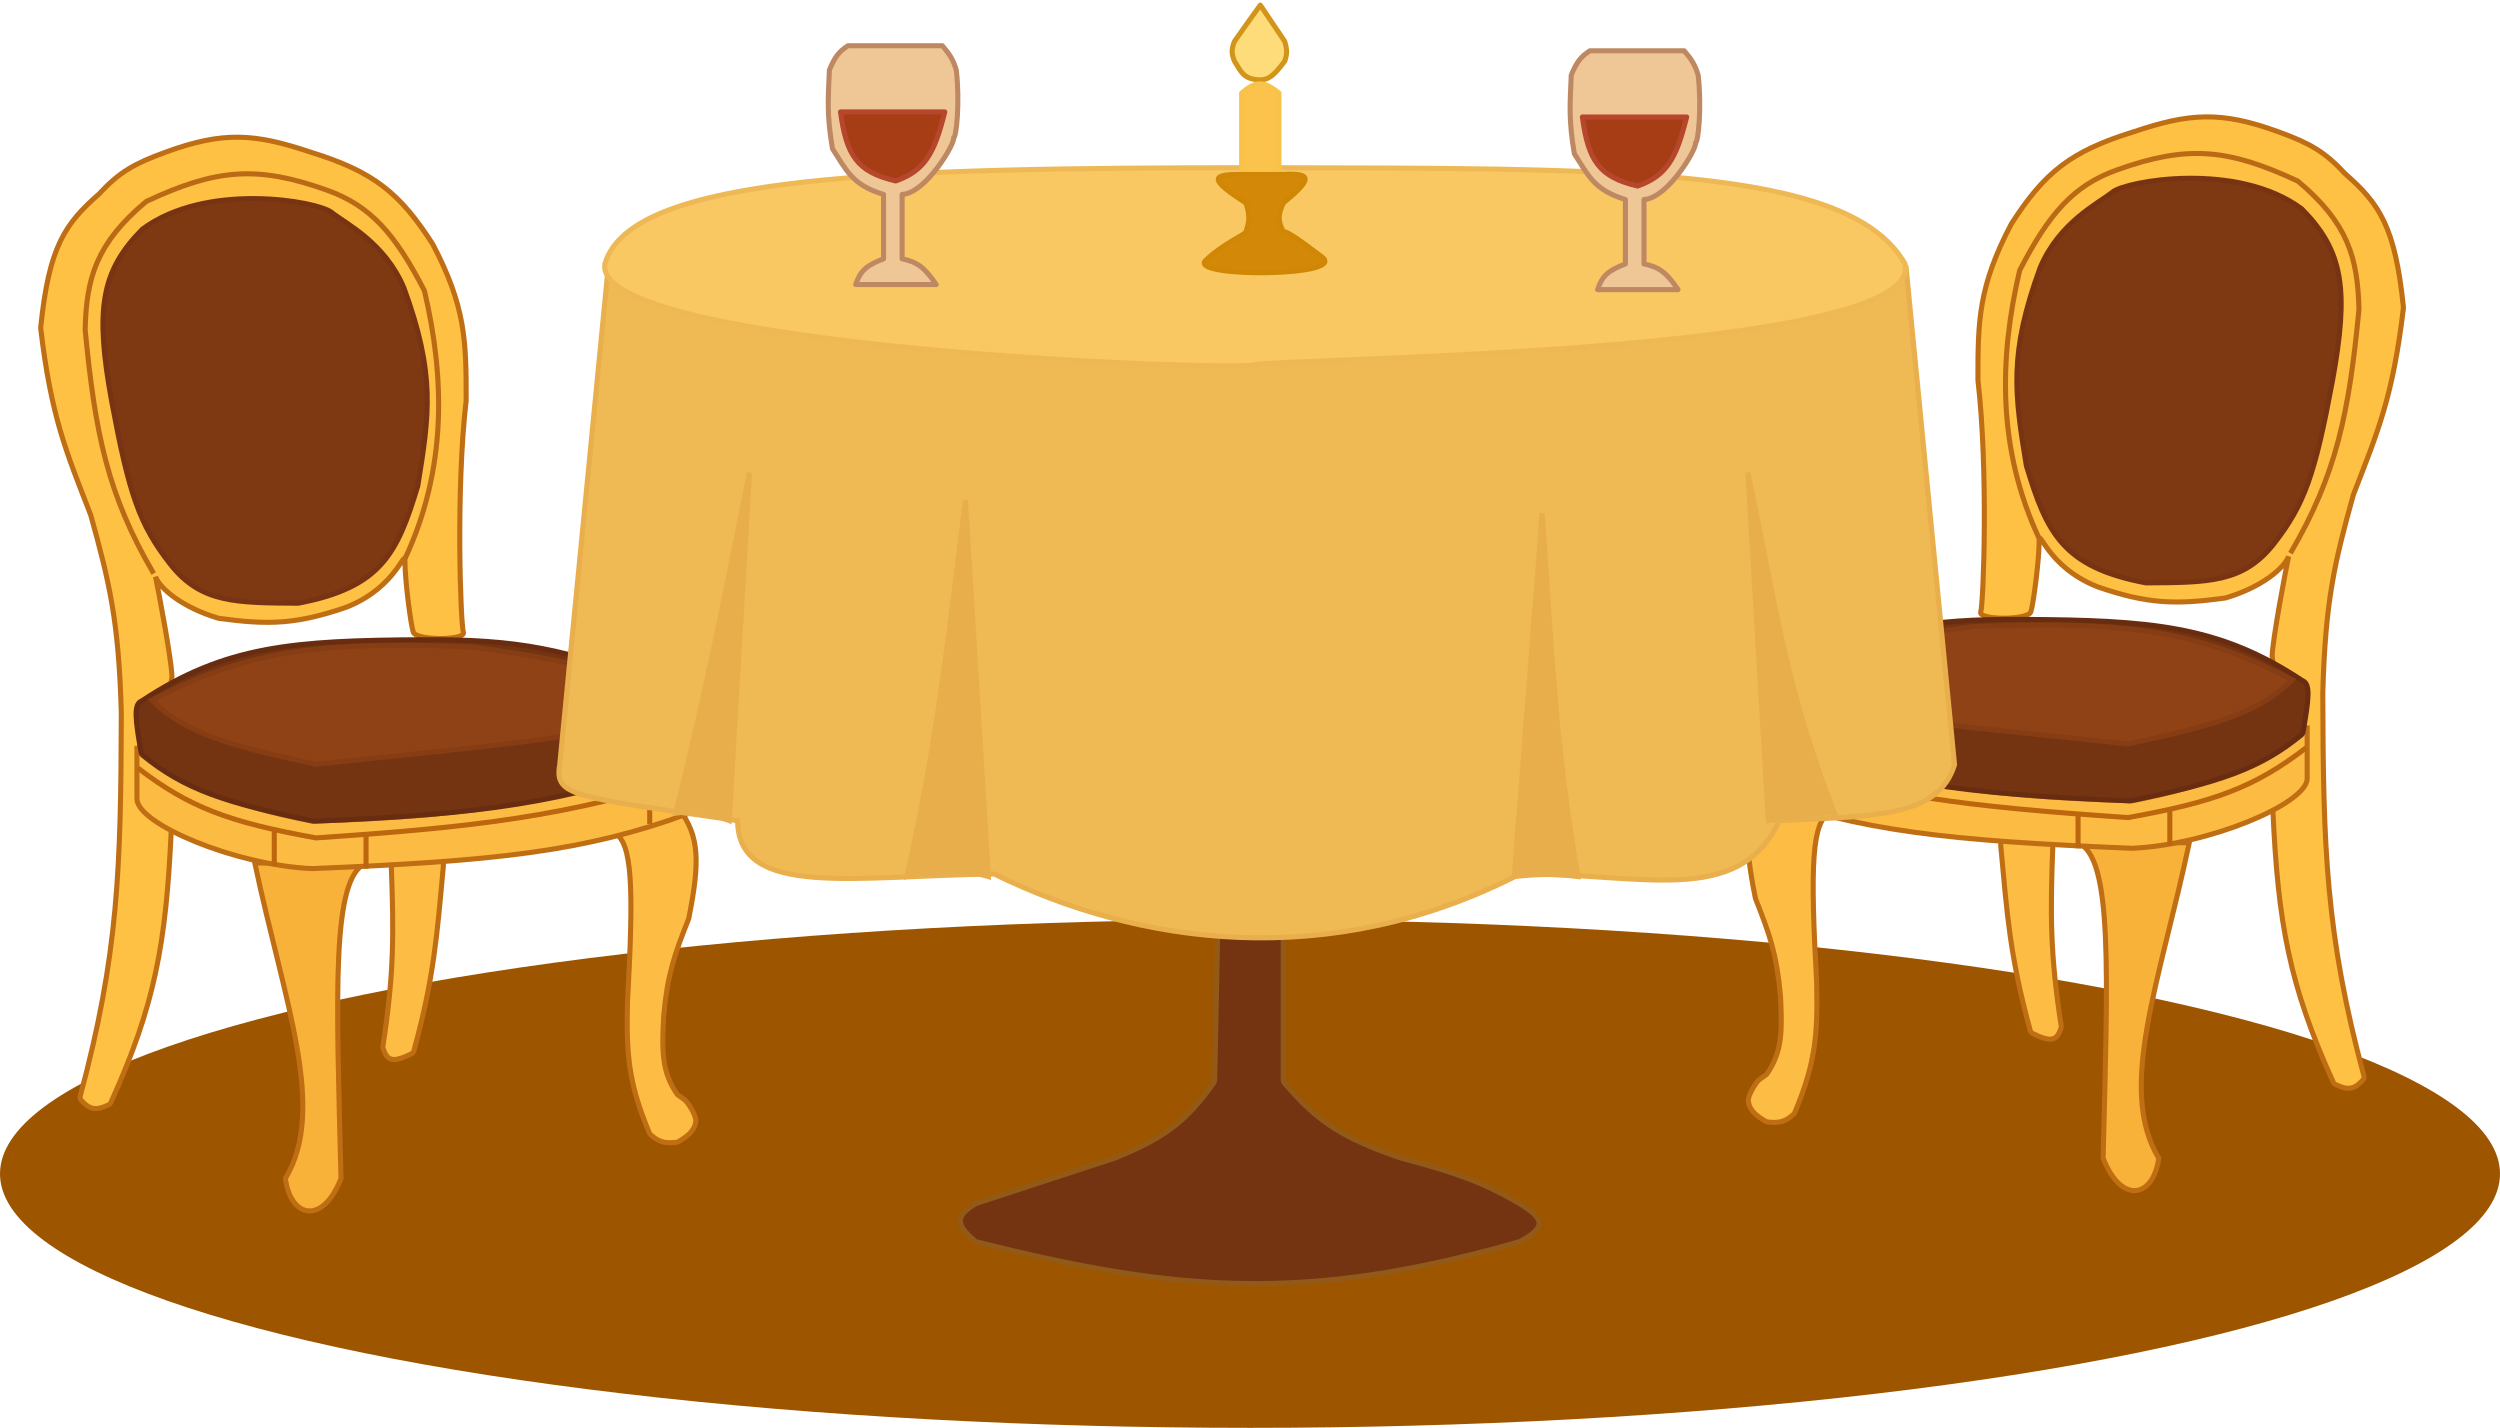 <svg width="492" height="281" viewBox="0 0 492 281" fill="none" xmlns="http://www.w3.org/2000/svg">
<ellipse cx="246" cy="231" rx="246" ry="50" fill="#9D5500"/>
<path d="M135.543 180.743C137.825 169.449 137.562 164.517 133.788 159.443C133.525 159.09 133.057 158.965 132.647 159.126L120.748 163.8C124.501 165.648 124.739 174.472 123.484 197.314C123.256 207.382 123.634 213.042 127.78 222.939C127.834 223.067 127.915 223.185 128.017 223.279C129.575 224.708 130.757 225.082 133.14 224.807C133.269 224.792 133.397 224.75 133.509 224.685C135.873 223.318 136.78 222.137 136.943 220.64C137.047 219.682 135.482 216.967 134.695 216.41C134.342 216.16 133.938 215.873 133.479 215.546C133.386 215.479 133.302 215.395 133.237 215.3C130.334 211.052 130.231 207.257 130.599 200.061C131.352 191.645 132.796 187.734 135.492 180.915C135.514 180.86 135.532 180.801 135.543 180.743Z" fill="#FDBD44"/>
<path d="M81.458 206.776C85.436 192.254 85.983 184.18 87.259 170.39C87.314 169.804 86.853 169.294 86.263 169.294H78.002C77.434 169.294 76.981 169.769 77.002 170.336C77.513 183.826 77.547 191.772 75.357 205.868C75.333 206.021 75.344 206.181 75.393 206.328C76.156 208.602 77.09 209.32 80.95 207.401C81.2 207.277 81.384 207.045 81.458 206.776Z" fill="#FDBD44"/>
<path d="M135.543 180.743C137.825 169.449 137.562 164.517 133.788 159.443C133.525 159.09 133.057 158.965 132.647 159.126L120.748 163.8C124.501 165.648 124.739 174.472 123.484 197.314C123.256 207.382 123.634 213.042 127.78 222.939C127.834 223.067 127.915 223.185 128.017 223.279C129.575 224.708 130.757 225.082 133.14 224.807C133.269 224.792 133.397 224.75 133.509 224.685C135.873 223.318 136.78 222.137 136.943 220.64C137.047 219.682 135.482 216.967 134.695 216.41C134.342 216.16 133.938 215.873 133.479 215.546C133.386 215.479 133.302 215.395 133.237 215.3C130.334 211.052 130.231 207.257 130.599 200.061C131.352 191.645 132.796 187.734 135.492 180.915C135.514 180.86 135.532 180.801 135.543 180.743Z" stroke="#BF6E14"/>
<path d="M81.458 206.776C85.436 192.254 85.983 184.18 87.259 170.39C87.314 169.804 86.853 169.294 86.263 169.294H78.002C77.434 169.294 76.981 169.769 77.002 170.336C77.513 183.826 77.547 191.772 75.357 205.868C75.333 206.021 75.344 206.181 75.393 206.328C76.156 208.602 77.09 209.32 80.95 207.401C81.2 207.277 81.384 207.045 81.458 206.776Z" stroke="#BF6E14"/>
<path d="M21.827 216.959C30.448 197.903 32.7 185.833 33.717 163.051C33.721 162.944 33.709 162.834 33.679 162.731L29.46 147.909C29.387 147.65 29.421 147.372 29.554 147.138C31.742 143.276 32.875 140.639 33.634 134.523C33.689 134.078 33.847 133.498 33.835 133.05C33.747 129.837 31.3 116.818 30.605 113.5C31.528 115.879 35.883 119.549 42.955 121.66C43.003 121.675 43.054 121.686 43.104 121.692C52.914 123.035 58.427 122.861 68.205 119.484C78.414 115.437 79.7 107.398 79.699 110.694C79.697 113.99 80.792 122.781 81.341 124.429C81.889 126.077 91.74 126.077 91.192 124.429C90.645 122.781 89.681 96.453 91.74 78.829C91.764 67 91.608 60.355 85.172 48.063C78.6 37.838 73.447 33.762 61.09 29.933C50.164 26.265 43.968 25.787 32.629 29.933C26.41 32.179 23.436 33.905 19.494 38.173C12.813 44.028 9.637 48.478 8.011 64.433C8.004 64.506 8.004 64.583 8.013 64.656C10.084 82.072 12.988 88.808 17.852 101.354C21.499 114.497 23.385 122.131 23.872 140.362C23.801 170.869 23.281 187.885 15.801 215.665C15.715 215.983 15.788 216.331 16.01 216.574C17.582 218.299 18.816 218.689 21.374 217.434C21.575 217.335 21.735 217.163 21.827 216.959Z" fill="#FEC143" stroke="#BF6E14"/>
<path d="M56.166 231.926C64.386 218.203 55.995 197.405 50.145 169.844H72.038C65.184 172.771 66.189 195.364 67.112 231.926C63.435 241.288 57.126 239.554 56.166 231.926Z" fill="#F8B239" stroke="#BF6E14"/>
<path d="M136.187 150.267C136.036 149.815 135.531 149.62 135.075 149.76C108.185 158.043 92.066 160.638 61.544 161.599C61.469 161.601 61.392 161.595 61.319 161.581C46.217 158.631 37.367 155.046 26.949 146.769V157.207C26.949 162.152 46.358 170.302 61.43 170.942C97.531 169.466 115.143 167.58 135.359 160.142C135.674 160.026 135.911 159.76 135.977 159.431C136.295 157.853 137.127 153.082 136.187 150.267Z" fill="#FCBC43"/>
<path d="M26.949 146.769C37.367 155.046 46.217 158.631 61.319 161.581C61.392 161.595 61.469 161.601 61.544 161.599C92.066 160.638 108.185 158.043 135.075 149.76C135.531 149.62 136.036 149.815 136.187 150.267C137.127 153.082 136.295 157.853 135.977 159.431C135.911 159.76 135.674 160.026 135.359 160.142C115.143 167.58 97.531 169.466 61.43 170.942C46.358 170.302 26.949 162.152 26.949 157.207M26.949 146.769C26.949 150.845 26.949 152.263 26.949 157.207M26.949 146.769V157.207" stroke="#BF6E14"/>
<path d="M61.89 161.604C94.85 160.302 111.281 157.939 134.701 149.666C134.958 149.575 135.173 149.378 135.281 149.128C138.278 142.196 136.254 139.149 129.16 134.734C129.112 134.704 129.059 134.677 129.006 134.656C111.907 127.726 101.852 125.766 83.112 125.898C57.761 126.032 44.321 127.063 27.928 137.921C27.865 137.963 27.795 137.997 27.727 138.029C26.348 138.684 26.593 141.509 27.767 148.061C27.809 148.293 27.933 148.507 28.115 148.656C36.257 155.329 44.293 157.991 61.645 161.583C61.724 161.6 61.809 161.607 61.89 161.604Z" fill="#743412" stroke="#682C11"/>
<path d="M62.186 150.401C93.514 147.002 114.283 145.709 133.338 139.963C123.348 132.413 113.444 130.111 92.836 127.327C61.437 125.986 47.909 128.497 29.895 137.765C36.072 143.97 44.095 146.549 62.186 150.401Z" fill="#8F4215" stroke="#873D13"/>
<path d="M28.031 45.094C40.743 35.677 62.512 39.599 65.249 41.797C67.986 43.995 75.697 47.67 79.479 56.631C85.749 73.711 84.497 81.594 82.216 95.638C78.203 108.934 75.019 115.611 58.681 118.713C46.457 118.629 39.525 118.713 33.505 111.021C27.484 103.33 25.416 97.396 22.011 79.156C18.676 60.996 19.814 53.385 28.031 45.094Z" fill="#7E3912" stroke="#783312"/>
<path d="M72.037 164.35V170.942M53.976 163.251V170.393M127.864 155.559V162.152M136.621 152.812C111.136 160.7 94.136 162.728 62.186 164.899C45.319 161.848 37.395 159.025 27.157 151.164" stroke="#BC660E"/>
<path d="M79.699 109.959C87.909 92.379 87.612 74.621 83.531 57.217C77.707 45.93 72.891 40.482 64.375 37.438C50.389 32.422 42.384 33.31 28.799 39.636C18.939 47.869 16.988 54.736 16.758 64.909C18.726 85.271 21.137 97.323 30.245 112.872" stroke="#BA6A15"/>
<path d="M345.457 176.743C343.175 165.449 343.438 160.517 347.212 155.443C347.475 155.09 347.943 154.965 348.353 155.126L360.252 159.8C356.499 161.648 356.261 170.472 357.516 193.314C357.744 203.382 357.366 209.042 353.22 218.939C353.166 219.067 353.085 219.185 352.983 219.279C351.425 220.708 350.243 221.082 347.86 220.807C347.731 220.792 347.603 220.75 347.491 220.685C345.127 219.318 344.22 218.137 344.057 216.64C343.953 215.682 345.518 212.967 346.305 212.41C346.658 212.16 347.062 211.873 347.521 211.546C347.614 211.479 347.698 211.395 347.763 211.3C350.666 207.052 350.769 203.257 350.401 196.061C349.648 187.645 348.204 183.734 345.508 176.915C345.486 176.86 345.468 176.801 345.457 176.743Z" fill="#FDBD44"/>
<path d="M399.542 202.776C395.564 188.254 395.017 180.18 393.741 166.39C393.686 165.804 394.148 165.294 394.737 165.294H402.998C403.566 165.294 404.019 165.769 403.998 166.336C403.487 179.826 403.453 187.772 405.643 201.868C405.667 202.021 405.656 202.181 405.607 202.328C404.844 204.602 403.91 205.32 400.05 203.401C399.8 203.277 399.616 203.045 399.542 202.776Z" fill="#FDBD44"/>
<path d="M345.457 176.743C343.175 165.449 343.438 160.517 347.212 155.443C347.475 155.09 347.943 154.965 348.353 155.126L360.252 159.8C356.499 161.648 356.261 170.472 357.516 193.314C357.744 203.382 357.366 209.042 353.22 218.939C353.166 219.067 353.085 219.185 352.983 219.279C351.425 220.708 350.243 221.082 347.86 220.807C347.731 220.792 347.603 220.75 347.491 220.685C345.127 219.318 344.22 218.137 344.057 216.64C343.953 215.682 345.518 212.967 346.305 212.41C346.658 212.16 347.062 211.873 347.521 211.546C347.614 211.479 347.698 211.395 347.763 211.3C350.666 207.052 350.769 203.257 350.401 196.061C349.648 187.645 348.204 183.734 345.508 176.915C345.486 176.86 345.468 176.801 345.457 176.743Z" stroke="#BF6E14"/>
<path d="M399.542 202.776C395.564 188.254 395.017 180.18 393.741 166.39C393.686 165.804 394.148 165.294 394.737 165.294H402.998C403.566 165.294 404.019 165.769 403.998 166.336C403.487 179.826 403.453 187.772 405.643 201.868C405.667 202.021 405.656 202.181 405.607 202.328C404.844 204.602 403.91 205.32 400.05 203.401C399.8 203.277 399.616 203.045 399.542 202.776Z" stroke="#BF6E14"/>
<path d="M459.173 212.959C450.553 193.903 448.3 181.833 447.283 159.051C447.279 158.944 447.291 158.834 447.321 158.731L451.539 143.909C451.613 143.65 451.579 143.372 451.446 143.138C449.258 139.276 448.125 136.639 447.366 130.523C447.311 130.078 447.153 129.498 447.165 129.05C447.253 125.837 449.7 112.818 450.395 109.5C449.472 111.879 445.117 115.549 438.045 117.66C437.997 117.675 437.946 117.686 437.896 117.692C428.086 119.035 422.573 118.861 412.795 115.484C402.586 111.437 401.3 103.398 401.301 106.694C401.303 109.99 400.208 118.781 399.659 120.429C399.111 122.077 389.26 122.077 389.808 120.429C390.355 118.781 391.319 92.453 389.26 74.829C389.236 63 389.393 56.355 395.828 44.063C402.401 33.838 407.553 29.762 419.91 25.933C430.836 22.265 437.032 21.787 448.371 25.933C454.59 28.179 457.564 29.905 461.506 34.173C468.187 40.028 471.363 44.478 472.989 60.433C472.996 60.506 472.996 60.583 472.987 60.656C470.916 78.072 468.012 84.808 463.148 97.354C459.501 110.497 457.615 118.131 457.128 136.362C457.199 166.869 457.719 183.885 465.199 211.665C465.285 211.983 465.212 212.331 464.99 212.574C463.418 214.299 462.184 214.689 459.626 213.434C459.425 213.335 459.265 213.163 459.173 212.959Z" fill="#FEC143" stroke="#BF6E14"/>
<path d="M424.834 227.926C416.614 214.203 425.005 193.405 430.855 165.844H408.962C415.816 168.771 414.811 191.364 413.888 227.926C417.565 237.288 423.874 235.554 424.834 227.926Z" fill="#F8B239" stroke="#BF6E14"/>
<path d="M344.813 146.267C344.964 145.815 345.469 145.62 345.925 145.76C372.815 154.043 388.934 156.638 419.456 157.599C419.531 157.601 419.608 157.595 419.681 157.581C434.783 154.631 443.633 151.046 454.051 142.769V153.207C454.051 158.152 434.642 166.302 419.57 166.942C383.469 165.466 365.857 163.58 345.641 156.142C345.326 156.026 345.089 155.76 345.023 155.431C344.705 153.853 343.873 149.082 344.813 146.267Z" fill="#FCBC43"/>
<path d="M454.051 142.769C443.633 151.046 434.783 154.631 419.681 157.581C419.608 157.595 419.531 157.601 419.456 157.599C388.934 156.638 372.815 154.043 345.925 145.76C345.469 145.62 344.964 145.815 344.813 146.267C343.873 149.082 344.705 153.853 345.023 155.431C345.089 155.76 345.326 156.026 345.641 156.142C365.857 163.58 383.469 165.466 419.57 166.942C434.642 166.302 454.051 158.152 454.051 153.207M454.051 142.769C454.051 146.845 454.051 148.263 454.051 153.207M454.051 142.769V153.207" stroke="#BF6E14"/>
<path d="M419.11 157.604C386.15 156.302 369.719 153.939 346.299 145.666C346.042 145.575 345.827 145.378 345.719 145.128C342.722 138.196 344.746 135.149 351.84 130.734C351.888 130.704 351.941 130.677 351.994 130.656C369.093 123.726 379.148 121.766 397.888 121.898C423.239 122.032 436.679 123.063 453.071 133.921C453.135 133.963 453.205 133.997 453.273 134.029C454.652 134.684 454.407 137.509 453.233 144.061C453.191 144.293 453.067 144.507 452.885 144.656C444.743 151.329 436.707 153.991 419.355 157.583C419.276 157.6 419.191 157.607 419.11 157.604Z" fill="#743412" stroke="#682C11"/>
<path d="M418.814 146.401C387.486 143.002 366.717 141.709 347.662 135.963C357.652 128.413 367.556 126.111 388.164 123.327C419.563 121.986 433.091 124.497 451.105 133.765C444.928 139.97 436.905 142.549 418.814 146.401Z" fill="#8F4215" stroke="#873D13"/>
<path d="M452.969 41.094C440.257 31.677 418.488 35.599 415.751 37.797C413.014 39.995 405.303 43.67 401.521 52.631C395.251 69.711 396.503 77.594 398.784 91.638C402.797 104.934 405.981 111.611 422.319 114.713C434.543 114.629 441.475 114.713 447.496 107.021C453.516 99.33 455.584 93.396 458.989 75.156C462.324 56.996 461.186 49.385 452.969 41.094Z" fill="#7E3912" stroke="#783312"/>
<path d="M408.963 160.35V166.942M427.024 159.251V166.393M353.136 151.559V158.152M344.379 148.812C369.864 156.7 386.864 158.728 418.814 160.899C435.682 157.848 443.605 155.025 453.843 147.164" stroke="#BC660E"/>
<path d="M401.301 105.959C393.091 88.379 393.388 70.621 397.469 53.217C403.293 41.93 408.109 36.482 416.625 33.438C430.611 28.422 438.616 29.31 452.201 35.636C462.061 43.869 464.012 50.736 464.242 60.909C462.274 81.271 459.863 93.323 450.755 108.872" stroke="#BA6A15"/>
<path d="M251.541 181L240.669 181C240.124 181 239.68 181.435 239.669 181.98L239.047 212.558C239.043 212.756 238.979 212.951 238.865 213.112C232.987 221.451 228.388 224.177 219.541 227.861L192.157 236.823C192.081 236.848 192.005 236.883 191.937 236.926C188.41 239.142 187.677 240.695 191.864 244.214C191.978 244.31 192.118 244.381 192.263 244.417C231.469 254.235 256.995 256.419 298.939 244.39C299.006 244.371 299.074 244.344 299.135 244.311C304.338 241.53 303.991 239.886 299.041 236.861C291.684 232.563 286.277 230.707 275.541 227.861C264.927 224.151 259.596 221.246 252.776 213.141C252.625 212.962 252.541 212.733 252.541 212.499V182C252.541 181.448 252.093 181 251.541 181Z" fill="#743412" stroke="#915A18"/>
<path d="M247.655 71C191.976 66.782 147.11 71.158 119.655 53L110.155 150.5C109.065 156.809 113.026 156.775 145.155 161.5C145.281 176.886 168.234 172.334 195.655 172C223.792 185.839 261.406 191.451 299.155 172C322.655 171.793 342.294 178.7 350.155 161.5C369.375 160.578 381.453 160.823 384.655 150.5L375.155 53C355.146 66.024 323.189 69.148 247.655 71Z" fill="#EFB954" stroke="#E8AF4C"/>
<path d="M310.5 172.5C305.949 171.936 303.18 171.991 298 172.5L303.5 101C305.482 129.657 306.074 146.23 310.5 172.5Z" fill="#E8AE4B"/>
<path d="M344 93L348 161.5C348 161.5 356.77 159.89 361 160C351.166 134.453 349.526 119.38 344 93Z" fill="#E8AE4B"/>
<path d="M190 98.5L194.5 172.5C189.729 171.109 186.436 170.919 178.5 172.5C184.569 144.965 186.32 128.099 190 98.5Z" fill="#E8AE4B"/>
<path d="M147.5 93L143.5 161.5C139.493 159.951 137.218 159.458 133 160C139.223 134.868 142.138 119.708 147.5 93Z" fill="#E8AE4B"/>
<path d="M310.5 172.5C305.949 171.936 303.18 171.991 298 172.5L303.5 101C305.482 129.657 306.074 146.23 310.5 172.5Z" stroke="#E8AE4C"/>
<path d="M344 93L348 161.5C348 161.5 356.77 159.89 361 160C351.166 134.453 349.526 119.38 344 93Z" stroke="#E8AE4C"/>
<path d="M190 98.5L194.5 172.5C189.729 171.109 186.436 170.919 178.5 172.5C184.569 144.965 186.32 128.099 190 98.5Z" stroke="#E8AE4C"/>
<path d="M147.5 93L143.5 161.5C139.493 159.951 137.218 159.458 133 160C139.223 134.868 142.138 119.708 147.5 93Z" stroke="#E8AE4C"/>
<path d="M246.721 33C175.293 33.066 124.211 34.241 119.049 51.901C116.16 68.449 242.633 73.087 246.721 71.797C250.81 70.507 379.11 69.902 374.899 51.901C363.813 32.469 317.45 33.174 246.721 33Z" fill="#F9C862" stroke="#EEB954"/>
<path d="M331.456 10H312.879C311.153 11.136 310.319 12.113 309.225 14.784C308.988 20.439 308.675 23.461 309.834 30.264C312.634 34.595 313.711 37.38 319.883 39.27V51.934C316.509 53.224 315.285 54.318 314.402 57H330.238C327.956 53.587 326.479 52.554 323.538 51.934V39.27C328.258 39.017 334.046 29.094 333.666 28.12C334.199 28.209 334.938 21.1 334.196 14.784C333.6 12.793 332.953 11.756 331.456 10Z" fill="#EFC797" stroke="#BE8962" stroke-linecap="round" stroke-linejoin="round"/>
<path d="M331.934 23.024H311.414C312.57 31.643 314.724 34.856 322.278 36.614C328.019 34.575 329.894 31.203 331.934 23.024Z" fill="#A73D15" stroke="#B6472C" stroke-linecap="round" stroke-linejoin="round"/>
<path d="M185.456 9H166.879C165.153 10.136 164.319 11.113 163.225 13.784C162.988 19.439 162.675 22.461 163.834 29.264C166.634 33.595 167.711 36.38 173.883 38.27V50.934C170.509 52.224 169.285 53.318 168.402 56H184.238C181.956 52.587 180.479 51.554 177.538 50.934V38.27C182.258 38.017 188.046 28.094 187.666 27.12C188.199 27.209 188.938 20.1 188.196 13.784C187.6 11.793 186.953 10.756 185.456 9Z" fill="#EFC797" stroke="#BE8962" stroke-linecap="round" stroke-linejoin="round"/>
<path d="M185.934 22.024H165.414C166.57 30.643 168.724 33.856 176.278 35.614C182.019 33.575 183.894 30.203 185.934 22.024Z" fill="#A73D15" stroke="#B6472C" stroke-linecap="round" stroke-linejoin="round"/>
<path d="M247.745 15.72C244.647 15.529 244.238 14.069 242.943 12.04C242.293 10.47 242.363 9.622 242.943 8.143C244.922 5.329 246.033 3.756 248.027 1L252.829 8.143C253.346 9.855 253.297 10.69 252.829 12.04C250.559 15.125 249.482 15.767 247.745 15.72Z" fill="#FDDC79" stroke="#D2951A" stroke-linejoin="round"/>
<path d="M251.7 18.317C248.706 15.881 247.114 15.928 244.355 18.317V35.851H251.7V18.317Z" fill="#FCC34C" stroke="#F7C348" stroke-linejoin="round"/>
<path d="M252.549 34.336H244.074C238.033 34.256 238.254 35.497 245.204 39.964C245.925 42.162 245.975 43.394 245.204 45.592C245.143 46.203 240.954 47.742 237.295 51.22C233.636 54.697 265.321 54.489 260.175 50.571C255.03 46.652 253.095 45.47 252.549 45.592C251.436 43.39 251.524 42.166 252.549 39.964C258.005 35.45 258.559 33.98 252.549 34.336Z" fill="#D38808" stroke="#D18706" stroke-linejoin="round"/>
</svg>
